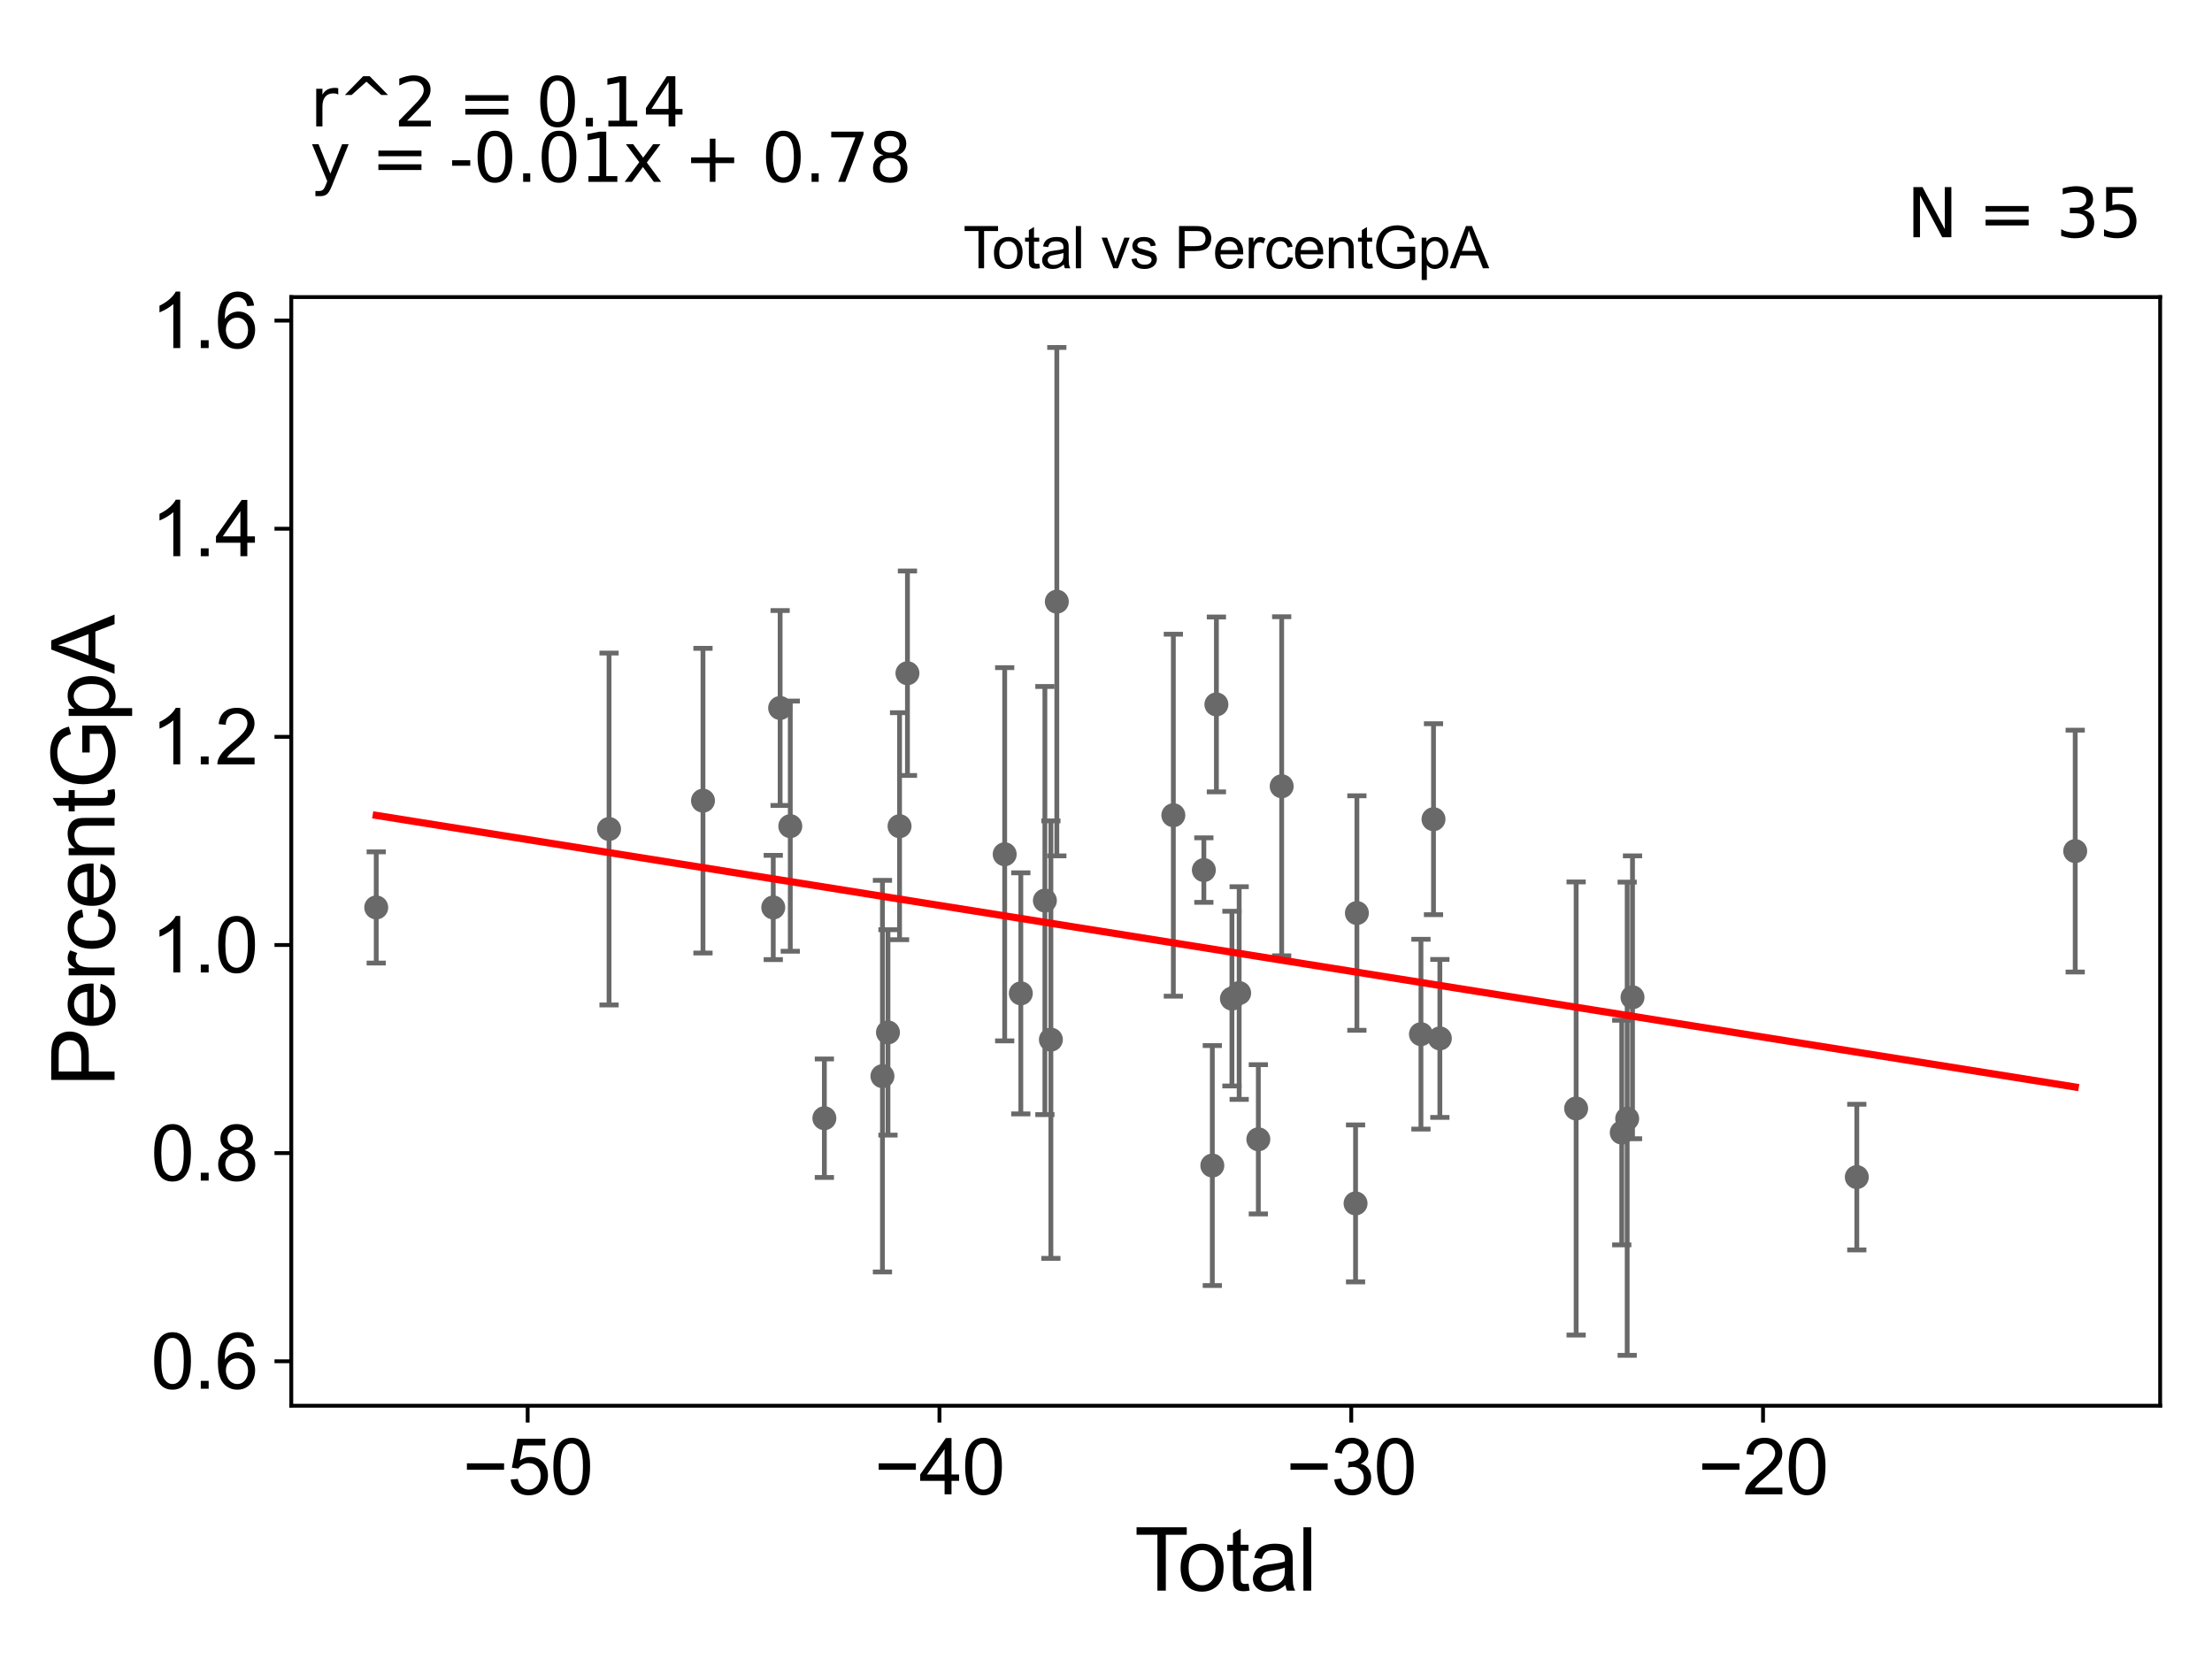 <?xml version="1.0" encoding="utf-8" standalone="no"?>
<!DOCTYPE svg PUBLIC "-//W3C//DTD SVG 1.1//EN"
  "http://www.w3.org/Graphics/SVG/1.1/DTD/svg11.dtd">
<svg xmlns:xlink="http://www.w3.org/1999/xlink" width="460.8pt" height="345.6pt" viewBox="0 0 460.8 345.6" xmlns="http://www.w3.org/2000/svg" version="1.1">
 <defs>
  <style type="text/css">*{stroke-linejoin: round; stroke-linecap: butt}</style>
 </defs>
 <g id="figure_1">
  <g id="patch_1">
   <path d="M 0 345.6 
L 460.8 345.6 
L 460.8 0 
L 0 0 
z
" style="fill: #ffffff"/>
  </g>
  <g id="axes_1">
   <g id="patch_2">
    <path d="M 60.68 292.84 
L 450 292.84 
L 450 61.886 
L 60.68 61.886 
z
" style="fill: #ffffff"/>
   </g>
   <g id="PathCollection_1">
    <defs>
     <path id="mbca19f5ba5" d="M 0 1.118 
C 0.297 1.118 0.581 1 0.791 0.791 
C 1 0.581 1.118 0.297 1.118 0 
C 1.118 -0.297 1 -0.581 0.791 -0.791 
C 0.581 -1 0.297 -1.118 0 -1.118 
C -0.297 -1.118 -0.581 -1 -0.791 -0.791 
C -1 -0.581 -1.118 -0.297 -1.118 0 
C -1.118 0.297 -1 0.581 -0.791 0.791 
C -0.581 1 -0.297 1.118 0 1.118 
z
" style="stroke: #696969"/>
    </defs>
    <g clip-path="url(#pa96c695d8f)">
     <use xlink:href="#mbca19f5ba5" x="78.376" y="189.039" style="fill: #696969; stroke: #696969"/>
     <use xlink:href="#mbca19f5ba5" x="253.399" y="146.745" style="fill: #696969; stroke: #696969"/>
     <use xlink:href="#mbca19f5ba5" x="256.634" y="208.031" style="fill: #696969; stroke: #696969"/>
     <use xlink:href="#mbca19f5ba5" x="258.141" y="206.871" style="fill: #696969; stroke: #696969"/>
     <use xlink:href="#mbca19f5ba5" x="262.135" y="237.338" style="fill: #696969; stroke: #696969"/>
     <use xlink:href="#mbca19f5ba5" x="266.999" y="163.792" style="fill: #696969; stroke: #696969"/>
     <use xlink:href="#mbca19f5ba5" x="282.388" y="250.694" style="fill: #696969; stroke: #696969"/>
     <use xlink:href="#mbca19f5ba5" x="252.549" y="242.805" style="fill: #696969; stroke: #696969"/>
     <use xlink:href="#mbca19f5ba5" x="282.666" y="190.203" style="fill: #696969; stroke: #696969"/>
     <use xlink:href="#mbca19f5ba5" x="298.626" y="170.652" style="fill: #696969; stroke: #696969"/>
     <use xlink:href="#mbca19f5ba5" x="299.95" y="216.322" style="fill: #696969; stroke: #696969"/>
     <use xlink:href="#mbca19f5ba5" x="328.337" y="230.918" style="fill: #696969; stroke: #696969"/>
     <use xlink:href="#mbca19f5ba5" x="337.838" y="235.935" style="fill: #696969; stroke: #696969"/>
     <use xlink:href="#mbca19f5ba5" x="338.972" y="233.049" style="fill: #696969; stroke: #696969"/>
     <use xlink:href="#mbca19f5ba5" x="340.082" y="207.755" style="fill: #696969; stroke: #696969"/>
     <use xlink:href="#mbca19f5ba5" x="296.01" y="215.438" style="fill: #696969; stroke: #696969"/>
     <use xlink:href="#mbca19f5ba5" x="386.806" y="245.209" style="fill: #696969; stroke: #696969"/>
     <use xlink:href="#mbca19f5ba5" x="250.786" y="181.252" style="fill: #696969; stroke: #696969"/>
     <use xlink:href="#mbca19f5ba5" x="220.156" y="125.337" style="fill: #696969; stroke: #696969"/>
     <use xlink:href="#mbca19f5ba5" x="126.876" y="172.699" style="fill: #696969; stroke: #696969"/>
     <use xlink:href="#mbca19f5ba5" x="146.443" y="166.793" style="fill: #696969; stroke: #696969"/>
     <use xlink:href="#mbca19f5ba5" x="161.085" y="189.041" style="fill: #696969; stroke: #696969"/>
     <use xlink:href="#mbca19f5ba5" x="162.516" y="147.488" style="fill: #696969; stroke: #696969"/>
     <use xlink:href="#mbca19f5ba5" x="164.631" y="172.103" style="fill: #696969; stroke: #696969"/>
     <use xlink:href="#mbca19f5ba5" x="171.732" y="232.942" style="fill: #696969; stroke: #696969"/>
     <use xlink:href="#mbca19f5ba5" x="244.43" y="169.824" style="fill: #696969; stroke: #696969"/>
     <use xlink:href="#mbca19f5ba5" x="183.832" y="224.181" style="fill: #696969; stroke: #696969"/>
     <use xlink:href="#mbca19f5ba5" x="187.393" y="172.112" style="fill: #696969; stroke: #696969"/>
     <use xlink:href="#mbca19f5ba5" x="189.038" y="140.246" style="fill: #696969; stroke: #696969"/>
     <use xlink:href="#mbca19f5ba5" x="209.295" y="177.958" style="fill: #696969; stroke: #696969"/>
     <use xlink:href="#mbca19f5ba5" x="212.656" y="206.937" style="fill: #696969; stroke: #696969"/>
     <use xlink:href="#mbca19f5ba5" x="217.67" y="187.602" style="fill: #696969; stroke: #696969"/>
     <use xlink:href="#mbca19f5ba5" x="218.92" y="216.572" style="fill: #696969; stroke: #696969"/>
     <use xlink:href="#mbca19f5ba5" x="184.98" y="215.07" style="fill: #696969; stroke: #696969"/>
     <use xlink:href="#mbca19f5ba5" x="432.304" y="177.299" style="fill: #696969; stroke: #696969"/>
    </g>
   </g>
   <g id="matplotlib.axis_1">
    <g id="xtick_1">
     <g id="line2d_1">
      <defs>
       <path id="mc98ff6c7dd" d="M 0 0 
L 0 3.5 
" style="stroke: #000000; stroke-width: 0.8"/>
      </defs>
      <g>
       <use xlink:href="#mc98ff6c7dd" x="109.923" y="292.84" style="stroke: #000000; stroke-width: 0.8"/>
      </g>
     </g>
     <g id="text_1">
      <!-- −50 -->
      <g transform="translate(96.353 311.293)scale(0.16 -0.16)">
       <defs>
        <path id="ArialMT-2212" d="M 3381 1997 
L 356 1997 
L 356 2522 
L 3381 2522 
L 3381 1997 
z
" transform="scale(0.016)"/>
        <path id="ArialMT-35" d="M 266 1200 
L 856 1250 
Q 922 819 1161 601 
Q 1400 384 1738 384 
Q 2144 384 2425 690 
Q 2706 997 2706 1503 
Q 2706 1984 2436 2262 
Q 2166 2541 1728 2541 
Q 1456 2541 1237 2417 
Q 1019 2294 894 2097 
L 366 2166 
L 809 4519 
L 3088 4519 
L 3088 3981 
L 1259 3981 
L 1013 2750 
Q 1425 3038 1878 3038 
Q 2478 3038 2890 2622 
Q 3303 2206 3303 1553 
Q 3303 931 2941 478 
Q 2500 -78 1738 -78 
Q 1113 -78 717 272 
Q 322 622 266 1200 
z
" transform="scale(0.016)"/>
        <path id="ArialMT-30" d="M 266 2259 
Q 266 3072 433 3567 
Q 600 4063 929 4331 
Q 1259 4600 1759 4600 
Q 2128 4600 2406 4451 
Q 2684 4303 2865 4023 
Q 3047 3744 3150 3342 
Q 3253 2941 3253 2259 
Q 3253 1453 3087 958 
Q 2922 463 2592 192 
Q 2263 -78 1759 -78 
Q 1097 -78 719 397 
Q 266 969 266 2259 
z
M 844 2259 
Q 844 1131 1108 757 
Q 1372 384 1759 384 
Q 2147 384 2411 759 
Q 2675 1134 2675 2259 
Q 2675 3391 2411 3762 
Q 2147 4134 1753 4134 
Q 1366 4134 1134 3806 
Q 844 3388 844 2259 
z
" transform="scale(0.016)"/>
       </defs>
       <use xlink:href="#ArialMT-2212"/>
       <use xlink:href="#ArialMT-35" x="58.398"/>
       <use xlink:href="#ArialMT-30" x="114.014"/>
      </g>
     </g>
    </g>
    <g id="xtick_2">
     <g id="line2d_2">
      <g>
       <use xlink:href="#mc98ff6c7dd" x="195.707" y="292.84" style="stroke: #000000; stroke-width: 0.8"/>
      </g>
     </g>
     <g id="text_2">
      <!-- −40 -->
      <g transform="translate(182.137 311.293)scale(0.16 -0.16)">
       <defs>
        <path id="ArialMT-34" d="M 2069 0 
L 2069 1097 
L 81 1097 
L 81 1613 
L 2172 4581 
L 2631 4581 
L 2631 1613 
L 3250 1613 
L 3250 1097 
L 2631 1097 
L 2631 0 
L 2069 0 
z
M 2069 1613 
L 2069 3678 
L 634 1613 
L 2069 1613 
z
" transform="scale(0.016)"/>
       </defs>
       <use xlink:href="#ArialMT-2212"/>
       <use xlink:href="#ArialMT-34" x="58.398"/>
       <use xlink:href="#ArialMT-30" x="114.014"/>
      </g>
     </g>
    </g>
    <g id="xtick_3">
     <g id="line2d_3">
      <g>
       <use xlink:href="#mc98ff6c7dd" x="281.491" y="292.84" style="stroke: #000000; stroke-width: 0.8"/>
      </g>
     </g>
     <g id="text_3">
      <!-- −30 -->
      <g transform="translate(267.921 311.293)scale(0.16 -0.16)">
       <defs>
        <path id="ArialMT-33" d="M 269 1209 
L 831 1284 
Q 928 806 1161 595 
Q 1394 384 1728 384 
Q 2125 384 2398 659 
Q 2672 934 2672 1341 
Q 2672 1728 2419 1979 
Q 2166 2231 1775 2231 
Q 1616 2231 1378 2169 
L 1441 2663 
Q 1497 2656 1531 2656 
Q 1891 2656 2178 2843 
Q 2466 3031 2466 3422 
Q 2466 3731 2256 3934 
Q 2047 4138 1716 4138 
Q 1388 4138 1169 3931 
Q 950 3725 888 3313 
L 325 3413 
Q 428 3978 793 4289 
Q 1159 4600 1703 4600 
Q 2078 4600 2393 4439 
Q 2709 4278 2876 4000 
Q 3044 3722 3044 3409 
Q 3044 3113 2884 2869 
Q 2725 2625 2413 2481 
Q 2819 2388 3044 2092 
Q 3269 1797 3269 1353 
Q 3269 753 2831 336 
Q 2394 -81 1725 -81 
Q 1122 -81 723 278 
Q 325 638 269 1209 
z
" transform="scale(0.016)"/>
       </defs>
       <use xlink:href="#ArialMT-2212"/>
       <use xlink:href="#ArialMT-33" x="58.398"/>
       <use xlink:href="#ArialMT-30" x="114.014"/>
      </g>
     </g>
    </g>
    <g id="xtick_4">
     <g id="line2d_4">
      <g>
       <use xlink:href="#mc98ff6c7dd" x="367.275" y="292.84" style="stroke: #000000; stroke-width: 0.8"/>
      </g>
     </g>
     <g id="text_4">
      <!-- −20 -->
      <g transform="translate(353.705 311.293)scale(0.16 -0.16)">
       <defs>
        <path id="ArialMT-32" d="M 3222 541 
L 3222 0 
L 194 0 
Q 188 203 259 391 
Q 375 700 629 1000 
Q 884 1300 1366 1694 
Q 2113 2306 2375 2664 
Q 2638 3022 2638 3341 
Q 2638 3675 2398 3904 
Q 2159 4134 1775 4134 
Q 1369 4134 1125 3890 
Q 881 3647 878 3216 
L 300 3275 
Q 359 3922 746 4261 
Q 1134 4600 1788 4600 
Q 2447 4600 2831 4234 
Q 3216 3869 3216 3328 
Q 3216 3053 3103 2787 
Q 2991 2522 2730 2228 
Q 2469 1934 1863 1422 
Q 1356 997 1212 845 
Q 1069 694 975 541 
L 3222 541 
z
" transform="scale(0.016)"/>
       </defs>
       <use xlink:href="#ArialMT-2212"/>
       <use xlink:href="#ArialMT-32" x="58.398"/>
       <use xlink:href="#ArialMT-30" x="114.014"/>
      </g>
     </g>
    </g>
    <g id="text_5">
     <!-- Total -->
     <g transform="translate(236.335 331.357)scale(0.18 -0.18)">
      <defs>
       <path id="ArialMT-54" d="M 1659 0 
L 1659 4041 
L 150 4041 
L 150 4581 
L 3781 4581 
L 3781 4041 
L 2266 4041 
L 2266 0 
L 1659 0 
z
" transform="scale(0.016)"/>
       <path id="ArialMT-6f" d="M 213 1659 
Q 213 2581 725 3025 
Q 1153 3394 1769 3394 
Q 2453 3394 2887 2945 
Q 3322 2497 3322 1706 
Q 3322 1066 3130 698 
Q 2938 331 2570 128 
Q 2203 -75 1769 -75 
Q 1072 -75 642 372 
Q 213 819 213 1659 
z
M 791 1659 
Q 791 1022 1069 705 
Q 1347 388 1769 388 
Q 2188 388 2466 706 
Q 2744 1025 2744 1678 
Q 2744 2294 2464 2611 
Q 2184 2928 1769 2928 
Q 1347 2928 1069 2612 
Q 791 2297 791 1659 
z
" transform="scale(0.016)"/>
       <path id="ArialMT-74" d="M 1650 503 
L 1731 6 
Q 1494 -44 1306 -44 
Q 1000 -44 831 53 
Q 663 150 594 308 
Q 525 466 525 972 
L 525 2881 
L 113 2881 
L 113 3319 
L 525 3319 
L 525 4141 
L 1084 4478 
L 1084 3319 
L 1650 3319 
L 1650 2881 
L 1084 2881 
L 1084 941 
Q 1084 700 1114 631 
Q 1144 563 1211 522 
Q 1278 481 1403 481 
Q 1497 481 1650 503 
z
" transform="scale(0.016)"/>
       <path id="ArialMT-61" d="M 2588 409 
Q 2275 144 1986 34 
Q 1697 -75 1366 -75 
Q 819 -75 525 192 
Q 231 459 231 875 
Q 231 1119 342 1320 
Q 453 1522 633 1644 
Q 813 1766 1038 1828 
Q 1203 1872 1538 1913 
Q 2219 1994 2541 2106 
Q 2544 2222 2544 2253 
Q 2544 2597 2384 2738 
Q 2169 2928 1744 2928 
Q 1347 2928 1158 2789 
Q 969 2650 878 2297 
L 328 2372 
Q 403 2725 575 2942 
Q 747 3159 1072 3276 
Q 1397 3394 1825 3394 
Q 2250 3394 2515 3294 
Q 2781 3194 2906 3042 
Q 3031 2891 3081 2659 
Q 3109 2516 3109 2141 
L 3109 1391 
Q 3109 606 3145 398 
Q 3181 191 3288 0 
L 2700 0 
Q 2613 175 2588 409 
z
M 2541 1666 
Q 2234 1541 1622 1453 
Q 1275 1403 1131 1340 
Q 988 1278 909 1158 
Q 831 1038 831 891 
Q 831 666 1001 516 
Q 1172 366 1500 366 
Q 1825 366 2078 508 
Q 2331 650 2450 897 
Q 2541 1088 2541 1459 
L 2541 1666 
z
" transform="scale(0.016)"/>
       <path id="ArialMT-6c" d="M 409 0 
L 409 4581 
L 972 4581 
L 972 0 
L 409 0 
z
" transform="scale(0.016)"/>
      </defs>
      <use xlink:href="#ArialMT-54"/>
      <use xlink:href="#ArialMT-6f" x="49.959"/>
      <use xlink:href="#ArialMT-74" x="105.574"/>
      <use xlink:href="#ArialMT-61" x="133.357"/>
      <use xlink:href="#ArialMT-6c" x="188.973"/>
     </g>
    </g>
   </g>
   <g id="matplotlib.axis_2">
    <g id="ytick_1">
     <g id="line2d_5">
      <defs>
       <path id="m29be1c5b5e" d="M 0 0 
L -3.5 0 
" style="stroke: #000000; stroke-width: 0.8"/>
      </defs>
      <g>
       <use xlink:href="#m29be1c5b5e" x="60.68" y="283.572" style="stroke: #000000; stroke-width: 0.8"/>
      </g>
     </g>
     <g id="text_6">
      <!-- 0.6 -->
      <g transform="translate(31.44 289.298)scale(0.16 -0.16)">
       <defs>
        <path id="ArialMT-2e" d="M 581 0 
L 581 641 
L 1222 641 
L 1222 0 
L 581 0 
z
" transform="scale(0.016)"/>
        <path id="ArialMT-36" d="M 3184 3459 
L 2625 3416 
Q 2550 3747 2413 3897 
Q 2184 4138 1850 4138 
Q 1581 4138 1378 3988 
Q 1113 3794 959 3422 
Q 806 3050 800 2363 
Q 1003 2672 1297 2822 
Q 1591 2972 1913 2972 
Q 2475 2972 2870 2558 
Q 3266 2144 3266 1488 
Q 3266 1056 3080 686 
Q 2894 316 2569 119 
Q 2244 -78 1831 -78 
Q 1128 -78 684 439 
Q 241 956 241 2144 
Q 241 3472 731 4075 
Q 1159 4600 1884 4600 
Q 2425 4600 2770 4297 
Q 3116 3994 3184 3459 
z
M 888 1484 
Q 888 1194 1011 928 
Q 1134 663 1356 523 
Q 1578 384 1822 384 
Q 2178 384 2434 671 
Q 2691 959 2691 1453 
Q 2691 1928 2437 2201 
Q 2184 2475 1800 2475 
Q 1419 2475 1153 2201 
Q 888 1928 888 1484 
z
" transform="scale(0.016)"/>
       </defs>
       <use xlink:href="#ArialMT-30"/>
       <use xlink:href="#ArialMT-2e" x="55.615"/>
       <use xlink:href="#ArialMT-36" x="83.398"/>
      </g>
     </g>
    </g>
    <g id="ytick_2">
     <g id="line2d_6">
      <g>
       <use xlink:href="#m29be1c5b5e" x="60.68" y="240.214" style="stroke: #000000; stroke-width: 0.8"/>
      </g>
     </g>
     <g id="text_7">
      <!-- 0.8 -->
      <g transform="translate(31.44 245.941)scale(0.16 -0.16)">
       <defs>
        <path id="ArialMT-38" d="M 1131 2484 
Q 781 2613 612 2850 
Q 444 3088 444 3419 
Q 444 3919 803 4259 
Q 1163 4600 1759 4600 
Q 2359 4600 2725 4251 
Q 3091 3903 3091 3403 
Q 3091 3084 2923 2848 
Q 2756 2613 2416 2484 
Q 2838 2347 3058 2040 
Q 3278 1734 3278 1309 
Q 3278 722 2862 322 
Q 2447 -78 1769 -78 
Q 1091 -78 675 323 
Q 259 725 259 1325 
Q 259 1772 486 2073 
Q 713 2375 1131 2484 
z
M 1019 3438 
Q 1019 3113 1228 2906 
Q 1438 2700 1772 2700 
Q 2097 2700 2305 2904 
Q 2513 3109 2513 3406 
Q 2513 3716 2298 3927 
Q 2084 4138 1766 4138 
Q 1444 4138 1231 3931 
Q 1019 3725 1019 3438 
z
M 838 1322 
Q 838 1081 952 856 
Q 1066 631 1291 507 
Q 1516 384 1775 384 
Q 2178 384 2440 643 
Q 2703 903 2703 1303 
Q 2703 1709 2433 1975 
Q 2163 2241 1756 2241 
Q 1359 2241 1098 1978 
Q 838 1716 838 1322 
z
" transform="scale(0.016)"/>
       </defs>
       <use xlink:href="#ArialMT-30"/>
       <use xlink:href="#ArialMT-2e" x="55.615"/>
       <use xlink:href="#ArialMT-38" x="83.398"/>
      </g>
     </g>
    </g>
    <g id="ytick_3">
     <g id="line2d_7">
      <g>
       <use xlink:href="#m29be1c5b5e" x="60.68" y="196.857" style="stroke: #000000; stroke-width: 0.8"/>
      </g>
     </g>
     <g id="text_8">
      <!-- 1.0 -->
      <g transform="translate(31.44 202.583)scale(0.16 -0.16)">
       <defs>
        <path id="ArialMT-31" d="M 2384 0 
L 1822 0 
L 1822 3584 
Q 1619 3391 1289 3197 
Q 959 3003 697 2906 
L 697 3450 
Q 1169 3672 1522 3987 
Q 1875 4303 2022 4600 
L 2384 4600 
L 2384 0 
z
" transform="scale(0.016)"/>
       </defs>
       <use xlink:href="#ArialMT-31"/>
       <use xlink:href="#ArialMT-2e" x="55.615"/>
       <use xlink:href="#ArialMT-30" x="83.398"/>
      </g>
     </g>
    </g>
    <g id="ytick_4">
     <g id="line2d_8">
      <g>
       <use xlink:href="#m29be1c5b5e" x="60.68" y="153.499" style="stroke: #000000; stroke-width: 0.8"/>
      </g>
     </g>
     <g id="text_9">
      <!-- 1.2 -->
      <g transform="translate(31.44 159.226)scale(0.16 -0.16)">
       <use xlink:href="#ArialMT-31"/>
       <use xlink:href="#ArialMT-2e" x="55.615"/>
       <use xlink:href="#ArialMT-32" x="83.398"/>
      </g>
     </g>
    </g>
    <g id="ytick_5">
     <g id="line2d_9">
      <g>
       <use xlink:href="#m29be1c5b5e" x="60.68" y="110.142" style="stroke: #000000; stroke-width: 0.8"/>
      </g>
     </g>
     <g id="text_10">
      <!-- 1.4 -->
      <g transform="translate(31.44 115.868)scale(0.16 -0.16)">
       <use xlink:href="#ArialMT-31"/>
       <use xlink:href="#ArialMT-2e" x="55.615"/>
       <use xlink:href="#ArialMT-34" x="83.398"/>
      </g>
     </g>
    </g>
    <g id="ytick_6">
     <g id="line2d_10">
      <g>
       <use xlink:href="#m29be1c5b5e" x="60.68" y="66.784" style="stroke: #000000; stroke-width: 0.8"/>
      </g>
     </g>
     <g id="text_11">
      <!-- 1.6 -->
      <g transform="translate(31.44 72.511)scale(0.16 -0.16)">
       <use xlink:href="#ArialMT-31"/>
       <use xlink:href="#ArialMT-2e" x="55.615"/>
       <use xlink:href="#ArialMT-36" x="83.398"/>
      </g>
     </g>
    </g>
    <g id="text_12">
     <!-- PercentGpA -->
     <g transform="translate(23.863 226.386)rotate(-90)scale(0.18 -0.18)">
      <defs>
       <path id="ArialMT-50" d="M 494 0 
L 494 4581 
L 2222 4581 
Q 2678 4581 2919 4538 
Q 3256 4481 3484 4323 
Q 3713 4166 3852 3881 
Q 3991 3597 3991 3256 
Q 3991 2672 3619 2267 
Q 3247 1863 2275 1863 
L 1100 1863 
L 1100 0 
L 494 0 
z
M 1100 2403 
L 2284 2403 
Q 2872 2403 3119 2622 
Q 3366 2841 3366 3238 
Q 3366 3525 3220 3729 
Q 3075 3934 2838 4000 
Q 2684 4041 2272 4041 
L 1100 4041 
L 1100 2403 
z
" transform="scale(0.016)"/>
       <path id="ArialMT-65" d="M 2694 1069 
L 3275 997 
Q 3138 488 2766 206 
Q 2394 -75 1816 -75 
Q 1088 -75 661 373 
Q 234 822 234 1631 
Q 234 2469 665 2931 
Q 1097 3394 1784 3394 
Q 2450 3394 2872 2941 
Q 3294 2488 3294 1666 
Q 3294 1616 3291 1516 
L 816 1516 
Q 847 969 1125 678 
Q 1403 388 1819 388 
Q 2128 388 2347 550 
Q 2566 713 2694 1069 
z
M 847 1978 
L 2700 1978 
Q 2663 2397 2488 2606 
Q 2219 2931 1791 2931 
Q 1403 2931 1139 2672 
Q 875 2413 847 1978 
z
" transform="scale(0.016)"/>
       <path id="ArialMT-72" d="M 416 0 
L 416 3319 
L 922 3319 
L 922 2816 
Q 1116 3169 1280 3281 
Q 1444 3394 1641 3394 
Q 1925 3394 2219 3213 
L 2025 2691 
Q 1819 2813 1613 2813 
Q 1428 2813 1281 2702 
Q 1134 2591 1072 2394 
Q 978 2094 978 1738 
L 978 0 
L 416 0 
z
" transform="scale(0.016)"/>
       <path id="ArialMT-63" d="M 2588 1216 
L 3141 1144 
Q 3050 572 2676 248 
Q 2303 -75 1759 -75 
Q 1078 -75 664 370 
Q 250 816 250 1647 
Q 250 2184 428 2587 
Q 606 2991 970 3192 
Q 1334 3394 1763 3394 
Q 2303 3394 2647 3120 
Q 2991 2847 3088 2344 
L 2541 2259 
Q 2463 2594 2264 2762 
Q 2066 2931 1784 2931 
Q 1359 2931 1093 2626 
Q 828 2322 828 1663 
Q 828 994 1084 691 
Q 1341 388 1753 388 
Q 2084 388 2306 591 
Q 2528 794 2588 1216 
z
" transform="scale(0.016)"/>
       <path id="ArialMT-6e" d="M 422 0 
L 422 3319 
L 928 3319 
L 928 2847 
Q 1294 3394 1984 3394 
Q 2284 3394 2536 3286 
Q 2788 3178 2913 3003 
Q 3038 2828 3088 2588 
Q 3119 2431 3119 2041 
L 3119 0 
L 2556 0 
L 2556 2019 
Q 2556 2363 2490 2533 
Q 2425 2703 2258 2804 
Q 2091 2906 1866 2906 
Q 1506 2906 1245 2678 
Q 984 2450 984 1813 
L 984 0 
L 422 0 
z
" transform="scale(0.016)"/>
       <path id="ArialMT-47" d="M 2638 1797 
L 2638 2334 
L 4578 2338 
L 4578 638 
Q 4131 281 3656 101 
Q 3181 -78 2681 -78 
Q 2006 -78 1454 211 
Q 903 500 622 1047 
Q 341 1594 341 2269 
Q 341 2938 620 3517 
Q 900 4097 1425 4378 
Q 1950 4659 2634 4659 
Q 3131 4659 3532 4498 
Q 3934 4338 4162 4050 
Q 4391 3763 4509 3300 
L 3963 3150 
Q 3859 3500 3706 3700 
Q 3553 3900 3268 4020 
Q 2984 4141 2638 4141 
Q 2222 4141 1919 4014 
Q 1616 3888 1430 3681 
Q 1244 3475 1141 3228 
Q 966 2803 966 2306 
Q 966 1694 1177 1281 
Q 1388 869 1791 669 
Q 2194 469 2647 469 
Q 3041 469 3416 620 
Q 3791 772 3984 944 
L 3984 1797 
L 2638 1797 
z
" transform="scale(0.016)"/>
       <path id="ArialMT-70" d="M 422 -1272 
L 422 3319 
L 934 3319 
L 934 2888 
Q 1116 3141 1344 3267 
Q 1572 3394 1897 3394 
Q 2322 3394 2647 3175 
Q 2972 2956 3137 2557 
Q 3303 2159 3303 1684 
Q 3303 1175 3120 767 
Q 2938 359 2589 142 
Q 2241 -75 1856 -75 
Q 1575 -75 1351 44 
Q 1128 163 984 344 
L 984 -1272 
L 422 -1272 
z
M 931 1641 
Q 931 1000 1190 694 
Q 1450 388 1819 388 
Q 2194 388 2461 705 
Q 2728 1022 2728 1688 
Q 2728 2322 2467 2637 
Q 2206 2953 1844 2953 
Q 1484 2953 1207 2617 
Q 931 2281 931 1641 
z
" transform="scale(0.016)"/>
       <path id="ArialMT-41" d="M -9 0 
L 1750 4581 
L 2403 4581 
L 4278 0 
L 3588 0 
L 3053 1388 
L 1138 1388 
L 634 0 
L -9 0 
z
M 1313 1881 
L 2866 1881 
L 2388 3150 
Q 2169 3728 2063 4100 
Q 1975 3659 1816 3225 
L 1313 1881 
z
" transform="scale(0.016)"/>
      </defs>
      <use xlink:href="#ArialMT-50"/>
      <use xlink:href="#ArialMT-65" x="66.699"/>
      <use xlink:href="#ArialMT-72" x="122.314"/>
      <use xlink:href="#ArialMT-63" x="155.615"/>
      <use xlink:href="#ArialMT-65" x="205.615"/>
      <use xlink:href="#ArialMT-6e" x="261.23"/>
      <use xlink:href="#ArialMT-74" x="316.846"/>
      <use xlink:href="#ArialMT-47" x="344.629"/>
      <use xlink:href="#ArialMT-70" x="422.412"/>
      <use xlink:href="#ArialMT-41" x="478.027"/>
     </g>
    </g>
   </g>
   <g id="LineCollection_1">
    <path d="M 78.376 200.618 
L 78.376 177.459 
" clip-path="url(#pa96c695d8f)" style="fill: none; stroke: #696969"/>
    <path d="M 253.399 164.958 
L 253.399 128.532 
" clip-path="url(#pa96c695d8f)" style="fill: none; stroke: #696969"/>
    <path d="M 256.634 226.232 
L 256.634 189.83 
" clip-path="url(#pa96c695d8f)" style="fill: none; stroke: #696969"/>
    <path d="M 258.141 229.025 
L 258.141 184.716 
" clip-path="url(#pa96c695d8f)" style="fill: none; stroke: #696969"/>
    <path d="M 262.135 252.887 
L 262.135 221.789 
" clip-path="url(#pa96c695d8f)" style="fill: none; stroke: #696969"/>
    <path d="M 266.999 199.105 
L 266.999 128.478 
" clip-path="url(#pa96c695d8f)" style="fill: none; stroke: #696969"/>
    <path d="M 282.388 267.042 
L 282.388 234.346 
" clip-path="url(#pa96c695d8f)" style="fill: none; stroke: #696969"/>
    <path d="M 252.549 267.795 
L 252.549 217.814 
" clip-path="url(#pa96c695d8f)" style="fill: none; stroke: #696969"/>
    <path d="M 282.666 214.63 
L 282.666 165.777 
" clip-path="url(#pa96c695d8f)" style="fill: none; stroke: #696969"/>
    <path d="M 298.626 190.544 
L 298.626 150.76 
" clip-path="url(#pa96c695d8f)" style="fill: none; stroke: #696969"/>
    <path d="M 299.95 232.777 
L 299.95 199.867 
" clip-path="url(#pa96c695d8f)" style="fill: none; stroke: #696969"/>
    <path d="M 328.337 278.113 
L 328.337 183.723 
" clip-path="url(#pa96c695d8f)" style="fill: none; stroke: #696969"/>
    <path d="M 337.838 259.33 
L 337.838 212.539 
" clip-path="url(#pa96c695d8f)" style="fill: none; stroke: #696969"/>
    <path d="M 338.972 282.342 
L 338.972 183.757 
" clip-path="url(#pa96c695d8f)" style="fill: none; stroke: #696969"/>
    <path d="M 340.082 237.22 
L 340.082 178.29 
" clip-path="url(#pa96c695d8f)" style="fill: none; stroke: #696969"/>
    <path d="M 296.01 235.211 
L 296.01 195.665 
" clip-path="url(#pa96c695d8f)" style="fill: none; stroke: #696969"/>
    <path d="M 386.806 260.381 
L 386.806 230.036 
" clip-path="url(#pa96c695d8f)" style="fill: none; stroke: #696969"/>
    <path d="M 250.786 187.972 
L 250.786 174.531 
" clip-path="url(#pa96c695d8f)" style="fill: none; stroke: #696969"/>
    <path d="M 220.156 178.291 
L 220.156 72.384 
" clip-path="url(#pa96c695d8f)" style="fill: none; stroke: #696969"/>
    <path d="M 126.876 209.351 
L 126.876 136.047 
" clip-path="url(#pa96c695d8f)" style="fill: none; stroke: #696969"/>
    <path d="M 146.443 198.527 
L 146.443 135.059 
" clip-path="url(#pa96c695d8f)" style="fill: none; stroke: #696969"/>
    <path d="M 161.085 199.899 
L 161.085 178.183 
" clip-path="url(#pa96c695d8f)" style="fill: none; stroke: #696969"/>
    <path d="M 162.516 167.792 
L 162.516 127.184 
" clip-path="url(#pa96c695d8f)" style="fill: none; stroke: #696969"/>
    <path d="M 164.631 198.162 
L 164.631 146.044 
" clip-path="url(#pa96c695d8f)" style="fill: none; stroke: #696969"/>
    <path d="M 171.732 245.285 
L 171.732 220.599 
" clip-path="url(#pa96c695d8f)" style="fill: none; stroke: #696969"/>
    <path d="M 244.43 207.53 
L 244.43 132.118 
" clip-path="url(#pa96c695d8f)" style="fill: none; stroke: #696969"/>
    <path d="M 183.832 264.972 
L 183.832 183.391 
" clip-path="url(#pa96c695d8f)" style="fill: none; stroke: #696969"/>
    <path d="M 187.393 195.756 
L 187.393 148.468 
" clip-path="url(#pa96c695d8f)" style="fill: none; stroke: #696969"/>
    <path d="M 189.038 161.542 
L 189.038 118.95 
" clip-path="url(#pa96c695d8f)" style="fill: none; stroke: #696969"/>
    <path d="M 209.295 216.835 
L 209.295 139.081 
" clip-path="url(#pa96c695d8f)" style="fill: none; stroke: #696969"/>
    <path d="M 212.656 232.047 
L 212.656 181.826 
" clip-path="url(#pa96c695d8f)" style="fill: none; stroke: #696969"/>
    <path d="M 217.67 232.196 
L 217.67 143.008 
" clip-path="url(#pa96c695d8f)" style="fill: none; stroke: #696969"/>
    <path d="M 218.92 262.138 
L 218.92 171.005 
" clip-path="url(#pa96c695d8f)" style="fill: none; stroke: #696969"/>
    <path d="M 184.98 236.461 
L 184.98 193.68 
" clip-path="url(#pa96c695d8f)" style="fill: none; stroke: #696969"/>
    <path d="M 432.304 202.49 
L 432.304 152.107 
" clip-path="url(#pa96c695d8f)" style="fill: none; stroke: #696969"/>
   </g>
   <g id="line2d_11">
    <defs>
     <path id="m6be304e3b9" d="M 2 0 
L -2 -0 
" style="stroke: #696969"/>
    </defs>
    <g clip-path="url(#pa96c695d8f)">
     <use xlink:href="#m6be304e3b9" x="78.376" y="200.618" style="fill: #696969; stroke: #696969"/>
     <use xlink:href="#m6be304e3b9" x="253.399" y="164.958" style="fill: #696969; stroke: #696969"/>
     <use xlink:href="#m6be304e3b9" x="256.634" y="226.232" style="fill: #696969; stroke: #696969"/>
     <use xlink:href="#m6be304e3b9" x="258.141" y="229.025" style="fill: #696969; stroke: #696969"/>
     <use xlink:href="#m6be304e3b9" x="262.135" y="252.887" style="fill: #696969; stroke: #696969"/>
     <use xlink:href="#m6be304e3b9" x="266.999" y="199.105" style="fill: #696969; stroke: #696969"/>
     <use xlink:href="#m6be304e3b9" x="282.388" y="267.042" style="fill: #696969; stroke: #696969"/>
     <use xlink:href="#m6be304e3b9" x="252.549" y="267.795" style="fill: #696969; stroke: #696969"/>
     <use xlink:href="#m6be304e3b9" x="282.666" y="214.63" style="fill: #696969; stroke: #696969"/>
     <use xlink:href="#m6be304e3b9" x="298.626" y="190.544" style="fill: #696969; stroke: #696969"/>
     <use xlink:href="#m6be304e3b9" x="299.95" y="232.777" style="fill: #696969; stroke: #696969"/>
     <use xlink:href="#m6be304e3b9" x="328.337" y="278.113" style="fill: #696969; stroke: #696969"/>
     <use xlink:href="#m6be304e3b9" x="337.838" y="259.33" style="fill: #696969; stroke: #696969"/>
     <use xlink:href="#m6be304e3b9" x="338.972" y="282.342" style="fill: #696969; stroke: #696969"/>
     <use xlink:href="#m6be304e3b9" x="340.082" y="237.22" style="fill: #696969; stroke: #696969"/>
     <use xlink:href="#m6be304e3b9" x="296.01" y="235.211" style="fill: #696969; stroke: #696969"/>
     <use xlink:href="#m6be304e3b9" x="386.806" y="260.381" style="fill: #696969; stroke: #696969"/>
     <use xlink:href="#m6be304e3b9" x="250.786" y="187.972" style="fill: #696969; stroke: #696969"/>
     <use xlink:href="#m6be304e3b9" x="220.156" y="178.291" style="fill: #696969; stroke: #696969"/>
     <use xlink:href="#m6be304e3b9" x="126.876" y="209.351" style="fill: #696969; stroke: #696969"/>
     <use xlink:href="#m6be304e3b9" x="146.443" y="198.527" style="fill: #696969; stroke: #696969"/>
     <use xlink:href="#m6be304e3b9" x="161.085" y="199.899" style="fill: #696969; stroke: #696969"/>
     <use xlink:href="#m6be304e3b9" x="162.516" y="167.792" style="fill: #696969; stroke: #696969"/>
     <use xlink:href="#m6be304e3b9" x="164.631" y="198.162" style="fill: #696969; stroke: #696969"/>
     <use xlink:href="#m6be304e3b9" x="171.732" y="245.285" style="fill: #696969; stroke: #696969"/>
     <use xlink:href="#m6be304e3b9" x="244.43" y="207.53" style="fill: #696969; stroke: #696969"/>
     <use xlink:href="#m6be304e3b9" x="183.832" y="264.972" style="fill: #696969; stroke: #696969"/>
     <use xlink:href="#m6be304e3b9" x="187.393" y="195.756" style="fill: #696969; stroke: #696969"/>
     <use xlink:href="#m6be304e3b9" x="189.038" y="161.542" style="fill: #696969; stroke: #696969"/>
     <use xlink:href="#m6be304e3b9" x="209.295" y="216.835" style="fill: #696969; stroke: #696969"/>
     <use xlink:href="#m6be304e3b9" x="212.656" y="232.047" style="fill: #696969; stroke: #696969"/>
     <use xlink:href="#m6be304e3b9" x="217.67" y="232.196" style="fill: #696969; stroke: #696969"/>
     <use xlink:href="#m6be304e3b9" x="218.92" y="262.138" style="fill: #696969; stroke: #696969"/>
     <use xlink:href="#m6be304e3b9" x="184.98" y="236.461" style="fill: #696969; stroke: #696969"/>
     <use xlink:href="#m6be304e3b9" x="432.304" y="202.49" style="fill: #696969; stroke: #696969"/>
    </g>
   </g>
   <g id="line2d_12">
    <g clip-path="url(#pa96c695d8f)">
     <use xlink:href="#m6be304e3b9" x="78.376" y="177.459" style="fill: #696969; stroke: #696969"/>
     <use xlink:href="#m6be304e3b9" x="253.399" y="128.532" style="fill: #696969; stroke: #696969"/>
     <use xlink:href="#m6be304e3b9" x="256.634" y="189.83" style="fill: #696969; stroke: #696969"/>
     <use xlink:href="#m6be304e3b9" x="258.141" y="184.716" style="fill: #696969; stroke: #696969"/>
     <use xlink:href="#m6be304e3b9" x="262.135" y="221.789" style="fill: #696969; stroke: #696969"/>
     <use xlink:href="#m6be304e3b9" x="266.999" y="128.478" style="fill: #696969; stroke: #696969"/>
     <use xlink:href="#m6be304e3b9" x="282.388" y="234.346" style="fill: #696969; stroke: #696969"/>
     <use xlink:href="#m6be304e3b9" x="252.549" y="217.814" style="fill: #696969; stroke: #696969"/>
     <use xlink:href="#m6be304e3b9" x="282.666" y="165.777" style="fill: #696969; stroke: #696969"/>
     <use xlink:href="#m6be304e3b9" x="298.626" y="150.76" style="fill: #696969; stroke: #696969"/>
     <use xlink:href="#m6be304e3b9" x="299.95" y="199.867" style="fill: #696969; stroke: #696969"/>
     <use xlink:href="#m6be304e3b9" x="328.337" y="183.723" style="fill: #696969; stroke: #696969"/>
     <use xlink:href="#m6be304e3b9" x="337.838" y="212.539" style="fill: #696969; stroke: #696969"/>
     <use xlink:href="#m6be304e3b9" x="338.972" y="183.757" style="fill: #696969; stroke: #696969"/>
     <use xlink:href="#m6be304e3b9" x="340.082" y="178.29" style="fill: #696969; stroke: #696969"/>
     <use xlink:href="#m6be304e3b9" x="296.01" y="195.665" style="fill: #696969; stroke: #696969"/>
     <use xlink:href="#m6be304e3b9" x="386.806" y="230.036" style="fill: #696969; stroke: #696969"/>
     <use xlink:href="#m6be304e3b9" x="250.786" y="174.531" style="fill: #696969; stroke: #696969"/>
     <use xlink:href="#m6be304e3b9" x="220.156" y="72.384" style="fill: #696969; stroke: #696969"/>
     <use xlink:href="#m6be304e3b9" x="126.876" y="136.047" style="fill: #696969; stroke: #696969"/>
     <use xlink:href="#m6be304e3b9" x="146.443" y="135.059" style="fill: #696969; stroke: #696969"/>
     <use xlink:href="#m6be304e3b9" x="161.085" y="178.183" style="fill: #696969; stroke: #696969"/>
     <use xlink:href="#m6be304e3b9" x="162.516" y="127.184" style="fill: #696969; stroke: #696969"/>
     <use xlink:href="#m6be304e3b9" x="164.631" y="146.044" style="fill: #696969; stroke: #696969"/>
     <use xlink:href="#m6be304e3b9" x="171.732" y="220.599" style="fill: #696969; stroke: #696969"/>
     <use xlink:href="#m6be304e3b9" x="244.43" y="132.118" style="fill: #696969; stroke: #696969"/>
     <use xlink:href="#m6be304e3b9" x="183.832" y="183.391" style="fill: #696969; stroke: #696969"/>
     <use xlink:href="#m6be304e3b9" x="187.393" y="148.468" style="fill: #696969; stroke: #696969"/>
     <use xlink:href="#m6be304e3b9" x="189.038" y="118.95" style="fill: #696969; stroke: #696969"/>
     <use xlink:href="#m6be304e3b9" x="209.295" y="139.081" style="fill: #696969; stroke: #696969"/>
     <use xlink:href="#m6be304e3b9" x="212.656" y="181.826" style="fill: #696969; stroke: #696969"/>
     <use xlink:href="#m6be304e3b9" x="217.67" y="143.008" style="fill: #696969; stroke: #696969"/>
     <use xlink:href="#m6be304e3b9" x="218.92" y="171.005" style="fill: #696969; stroke: #696969"/>
     <use xlink:href="#m6be304e3b9" x="184.98" y="193.68" style="fill: #696969; stroke: #696969"/>
     <use xlink:href="#m6be304e3b9" x="432.304" y="152.107" style="fill: #696969; stroke: #696969"/>
    </g>
   </g>
   <g id="line2d_13">
    <path d="M 78.376 169.858 
L 253.399 197.843 
L 256.634 198.36 
L 258.141 198.601 
L 262.135 199.24 
L 266.999 200.018 
L 282.388 202.478 
L 252.549 197.707 
L 282.666 202.523 
L 298.626 205.075 
L 299.95 205.286 
L 328.337 209.825 
L 337.838 211.344 
L 338.972 211.526 
L 340.082 211.703 
L 296.01 204.656 
L 386.806 219.174 
L 250.786 197.425 
L 220.156 192.527 
L 126.876 177.612 
L 146.443 180.741 
L 161.085 183.082 
L 162.516 183.311 
L 164.631 183.649 
L 171.732 184.785 
L 244.43 196.409 
L 183.832 186.719 
L 187.393 187.289 
L 189.038 187.552 
L 209.295 190.791 
L 212.656 191.328 
L 217.67 192.13 
L 218.92 192.33 
L 184.98 186.903 
L 432.304 226.449 
" clip-path="url(#pa96c695d8f)" style="fill: none; stroke: #ff0000; stroke-width: 1.5; stroke-linecap: square"/>
   </g>
   <g id="line2d_14">
    <defs>
     <path id="mbba9d3a22b" d="M 0 2 
C 0.53 2 1.039 1.789 1.414 1.414 
C 1.789 1.039 2 0.53 2 0 
C 2 -0.53 1.789 -1.039 1.414 -1.414 
C 1.039 -1.789 0.53 -2 0 -2 
C -0.53 -2 -1.039 -1.789 -1.414 -1.414 
C -1.789 -1.039 -2 -0.53 -2 0 
C -2 0.53 -1.789 1.039 -1.414 1.414 
C -1.039 1.789 -0.53 2 0 2 
z
" style="stroke: #696969"/>
    </defs>
    <g clip-path="url(#pa96c695d8f)">
     <use xlink:href="#mbba9d3a22b" x="78.376" y="189.039" style="fill: #696969; stroke: #696969"/>
     <use xlink:href="#mbba9d3a22b" x="253.399" y="146.745" style="fill: #696969; stroke: #696969"/>
     <use xlink:href="#mbba9d3a22b" x="256.634" y="208.031" style="fill: #696969; stroke: #696969"/>
     <use xlink:href="#mbba9d3a22b" x="258.141" y="206.871" style="fill: #696969; stroke: #696969"/>
     <use xlink:href="#mbba9d3a22b" x="262.135" y="237.338" style="fill: #696969; stroke: #696969"/>
     <use xlink:href="#mbba9d3a22b" x="266.999" y="163.792" style="fill: #696969; stroke: #696969"/>
     <use xlink:href="#mbba9d3a22b" x="282.388" y="250.694" style="fill: #696969; stroke: #696969"/>
     <use xlink:href="#mbba9d3a22b" x="252.549" y="242.805" style="fill: #696969; stroke: #696969"/>
     <use xlink:href="#mbba9d3a22b" x="282.666" y="190.203" style="fill: #696969; stroke: #696969"/>
     <use xlink:href="#mbba9d3a22b" x="298.626" y="170.652" style="fill: #696969; stroke: #696969"/>
     <use xlink:href="#mbba9d3a22b" x="299.95" y="216.322" style="fill: #696969; stroke: #696969"/>
     <use xlink:href="#mbba9d3a22b" x="328.337" y="230.918" style="fill: #696969; stroke: #696969"/>
     <use xlink:href="#mbba9d3a22b" x="337.838" y="235.935" style="fill: #696969; stroke: #696969"/>
     <use xlink:href="#mbba9d3a22b" x="338.972" y="233.049" style="fill: #696969; stroke: #696969"/>
     <use xlink:href="#mbba9d3a22b" x="340.082" y="207.755" style="fill: #696969; stroke: #696969"/>
     <use xlink:href="#mbba9d3a22b" x="296.01" y="215.438" style="fill: #696969; stroke: #696969"/>
     <use xlink:href="#mbba9d3a22b" x="386.806" y="245.209" style="fill: #696969; stroke: #696969"/>
     <use xlink:href="#mbba9d3a22b" x="250.786" y="181.252" style="fill: #696969; stroke: #696969"/>
     <use xlink:href="#mbba9d3a22b" x="220.156" y="125.337" style="fill: #696969; stroke: #696969"/>
     <use xlink:href="#mbba9d3a22b" x="126.876" y="172.699" style="fill: #696969; stroke: #696969"/>
     <use xlink:href="#mbba9d3a22b" x="146.443" y="166.793" style="fill: #696969; stroke: #696969"/>
     <use xlink:href="#mbba9d3a22b" x="161.085" y="189.041" style="fill: #696969; stroke: #696969"/>
     <use xlink:href="#mbba9d3a22b" x="162.516" y="147.488" style="fill: #696969; stroke: #696969"/>
     <use xlink:href="#mbba9d3a22b" x="164.631" y="172.103" style="fill: #696969; stroke: #696969"/>
     <use xlink:href="#mbba9d3a22b" x="171.732" y="232.942" style="fill: #696969; stroke: #696969"/>
     <use xlink:href="#mbba9d3a22b" x="244.43" y="169.824" style="fill: #696969; stroke: #696969"/>
     <use xlink:href="#mbba9d3a22b" x="183.832" y="224.181" style="fill: #696969; stroke: #696969"/>
     <use xlink:href="#mbba9d3a22b" x="187.393" y="172.112" style="fill: #696969; stroke: #696969"/>
     <use xlink:href="#mbba9d3a22b" x="189.038" y="140.246" style="fill: #696969; stroke: #696969"/>
     <use xlink:href="#mbba9d3a22b" x="209.295" y="177.958" style="fill: #696969; stroke: #696969"/>
     <use xlink:href="#mbba9d3a22b" x="212.656" y="206.937" style="fill: #696969; stroke: #696969"/>
     <use xlink:href="#mbba9d3a22b" x="217.67" y="187.602" style="fill: #696969; stroke: #696969"/>
     <use xlink:href="#mbba9d3a22b" x="218.92" y="216.572" style="fill: #696969; stroke: #696969"/>
     <use xlink:href="#mbba9d3a22b" x="184.98" y="215.07" style="fill: #696969; stroke: #696969"/>
     <use xlink:href="#mbba9d3a22b" x="432.304" y="177.299" style="fill: #696969; stroke: #696969"/>
    </g>
   </g>
   <g id="patch_3">
    <path d="M 60.68 292.84 
L 60.68 61.886 
" style="fill: none; stroke: #000000; stroke-width: 0.8; stroke-linejoin: miter; stroke-linecap: square"/>
   </g>
   <g id="patch_4">
    <path d="M 450 292.84 
L 450 61.886 
" style="fill: none; stroke: #000000; stroke-width: 0.8; stroke-linejoin: miter; stroke-linecap: square"/>
   </g>
   <g id="patch_5">
    <path d="M 60.68 292.84 
L 450 292.84 
" style="fill: none; stroke: #000000; stroke-width: 0.8; stroke-linejoin: miter; stroke-linecap: square"/>
   </g>
   <g id="patch_6">
    <path d="M 60.68 61.886 
L 450 61.886 
" style="fill: none; stroke: #000000; stroke-width: 0.8; stroke-linejoin: miter; stroke-linecap: square"/>
   </g>
   <g id="text_13">
    <!-- N = 35 -->
    <g transform="translate(397.188 49.428)scale(0.14 -0.14)">
     <defs>
      <path id="DejaVuSans-4e" d="M 628 4666 
L 1478 4666 
L 3547 763 
L 3547 4666 
L 4159 4666 
L 4159 0 
L 3309 0 
L 1241 3903 
L 1241 0 
L 628 0 
L 628 4666 
z
" transform="scale(0.016)"/>
      <path id="DejaVuSans-20" transform="scale(0.016)"/>
      <path id="DejaVuSans-3d" d="M 678 2906 
L 4684 2906 
L 4684 2381 
L 678 2381 
L 678 2906 
z
M 678 1631 
L 4684 1631 
L 4684 1100 
L 678 1100 
L 678 1631 
z
" transform="scale(0.016)"/>
      <path id="DejaVuSans-33" d="M 2597 2516 
Q 3050 2419 3304 2112 
Q 3559 1806 3559 1356 
Q 3559 666 3084 287 
Q 2609 -91 1734 -91 
Q 1441 -91 1130 -33 
Q 819 25 488 141 
L 488 750 
Q 750 597 1062 519 
Q 1375 441 1716 441 
Q 2309 441 2620 675 
Q 2931 909 2931 1356 
Q 2931 1769 2642 2001 
Q 2353 2234 1838 2234 
L 1294 2234 
L 1294 2753 
L 1863 2753 
Q 2328 2753 2575 2939 
Q 2822 3125 2822 3475 
Q 2822 3834 2567 4026 
Q 2313 4219 1838 4219 
Q 1578 4219 1281 4162 
Q 984 4106 628 3988 
L 628 4550 
Q 988 4650 1302 4700 
Q 1616 4750 1894 4750 
Q 2613 4750 3031 4423 
Q 3450 4097 3450 3541 
Q 3450 3153 3228 2886 
Q 3006 2619 2597 2516 
z
" transform="scale(0.016)"/>
      <path id="DejaVuSans-35" d="M 691 4666 
L 3169 4666 
L 3169 4134 
L 1269 4134 
L 1269 2991 
Q 1406 3038 1543 3061 
Q 1681 3084 1819 3084 
Q 2600 3084 3056 2656 
Q 3513 2228 3513 1497 
Q 3513 744 3044 326 
Q 2575 -91 1722 -91 
Q 1428 -91 1123 -41 
Q 819 9 494 109 
L 494 744 
Q 775 591 1075 516 
Q 1375 441 1709 441 
Q 2250 441 2565 725 
Q 2881 1009 2881 1497 
Q 2881 1984 2565 2268 
Q 2250 2553 1709 2553 
Q 1456 2553 1204 2497 
Q 953 2441 691 2322 
L 691 4666 
z
" transform="scale(0.016)"/>
     </defs>
     <use xlink:href="#DejaVuSans-4e"/>
     <use xlink:href="#DejaVuSans-20" x="74.805"/>
     <use xlink:href="#DejaVuSans-3d" x="106.592"/>
     <use xlink:href="#DejaVuSans-20" x="190.381"/>
     <use xlink:href="#DejaVuSans-33" x="222.168"/>
     <use xlink:href="#DejaVuSans-35" x="285.791"/>
    </g>
   </g>
   <g id="text_14">
    <!-- r^2 = 0.14 -->
    <g transform="translate(64.573 26.333)scale(0.14 -0.14)">
     <defs>
      <path id="DejaVuSans-72" d="M 2631 2963 
Q 2534 3019 2420 3045 
Q 2306 3072 2169 3072 
Q 1681 3072 1420 2755 
Q 1159 2438 1159 1844 
L 1159 0 
L 581 0 
L 581 3500 
L 1159 3500 
L 1159 2956 
Q 1341 3275 1631 3429 
Q 1922 3584 2338 3584 
Q 2397 3584 2469 3576 
Q 2541 3569 2628 3553 
L 2631 2963 
z
" transform="scale(0.016)"/>
      <path id="DejaVuSans-5e" d="M 2988 4666 
L 4684 2925 
L 4056 2925 
L 2681 4159 
L 1306 2925 
L 678 2925 
L 2375 4666 
L 2988 4666 
z
" transform="scale(0.016)"/>
      <path id="DejaVuSans-32" d="M 1228 531 
L 3431 531 
L 3431 0 
L 469 0 
L 469 531 
Q 828 903 1448 1529 
Q 2069 2156 2228 2338 
Q 2531 2678 2651 2914 
Q 2772 3150 2772 3378 
Q 2772 3750 2511 3984 
Q 2250 4219 1831 4219 
Q 1534 4219 1204 4116 
Q 875 4013 500 3803 
L 500 4441 
Q 881 4594 1212 4672 
Q 1544 4750 1819 4750 
Q 2544 4750 2975 4387 
Q 3406 4025 3406 3419 
Q 3406 3131 3298 2873 
Q 3191 2616 2906 2266 
Q 2828 2175 2409 1742 
Q 1991 1309 1228 531 
z
" transform="scale(0.016)"/>
      <path id="DejaVuSans-30" d="M 2034 4250 
Q 1547 4250 1301 3770 
Q 1056 3291 1056 2328 
Q 1056 1369 1301 889 
Q 1547 409 2034 409 
Q 2525 409 2770 889 
Q 3016 1369 3016 2328 
Q 3016 3291 2770 3770 
Q 2525 4250 2034 4250 
z
M 2034 4750 
Q 2819 4750 3233 4129 
Q 3647 3509 3647 2328 
Q 3647 1150 3233 529 
Q 2819 -91 2034 -91 
Q 1250 -91 836 529 
Q 422 1150 422 2328 
Q 422 3509 836 4129 
Q 1250 4750 2034 4750 
z
" transform="scale(0.016)"/>
      <path id="DejaVuSans-2e" d="M 684 794 
L 1344 794 
L 1344 0 
L 684 0 
L 684 794 
z
" transform="scale(0.016)"/>
      <path id="DejaVuSans-31" d="M 794 531 
L 1825 531 
L 1825 4091 
L 703 3866 
L 703 4441 
L 1819 4666 
L 2450 4666 
L 2450 531 
L 3481 531 
L 3481 0 
L 794 0 
L 794 531 
z
" transform="scale(0.016)"/>
      <path id="DejaVuSans-34" d="M 2419 4116 
L 825 1625 
L 2419 1625 
L 2419 4116 
z
M 2253 4666 
L 3047 4666 
L 3047 1625 
L 3713 1625 
L 3713 1100 
L 3047 1100 
L 3047 0 
L 2419 0 
L 2419 1100 
L 313 1100 
L 313 1709 
L 2253 4666 
z
" transform="scale(0.016)"/>
     </defs>
     <use xlink:href="#DejaVuSans-72"/>
     <use xlink:href="#DejaVuSans-5e" x="41.113"/>
     <use xlink:href="#DejaVuSans-32" x="124.902"/>
     <use xlink:href="#DejaVuSans-20" x="188.525"/>
     <use xlink:href="#DejaVuSans-3d" x="220.312"/>
     <use xlink:href="#DejaVuSans-20" x="304.102"/>
     <use xlink:href="#DejaVuSans-30" x="335.889"/>
     <use xlink:href="#DejaVuSans-2e" x="399.512"/>
     <use xlink:href="#DejaVuSans-31" x="431.299"/>
     <use xlink:href="#DejaVuSans-34" x="494.922"/>
    </g>
   </g>
   <g id="text_15">
    <!-- y = -0.01x + 0.78 -->
    <g transform="translate(64.573 37.88)scale(0.14 -0.14)">
     <defs>
      <path id="DejaVuSans-79" d="M 2059 -325 
Q 1816 -950 1584 -1140 
Q 1353 -1331 966 -1331 
L 506 -1331 
L 506 -850 
L 844 -850 
Q 1081 -850 1212 -737 
Q 1344 -625 1503 -206 
L 1606 56 
L 191 3500 
L 800 3500 
L 1894 763 
L 2988 3500 
L 3597 3500 
L 2059 -325 
z
" transform="scale(0.016)"/>
      <path id="DejaVuSans-2d" d="M 313 2009 
L 1997 2009 
L 1997 1497 
L 313 1497 
L 313 2009 
z
" transform="scale(0.016)"/>
      <path id="DejaVuSans-78" d="M 3513 3500 
L 2247 1797 
L 3578 0 
L 2900 0 
L 1881 1375 
L 863 0 
L 184 0 
L 1544 1831 
L 300 3500 
L 978 3500 
L 1906 2253 
L 2834 3500 
L 3513 3500 
z
" transform="scale(0.016)"/>
      <path id="DejaVuSans-2b" d="M 2944 4013 
L 2944 2272 
L 4684 2272 
L 4684 1741 
L 2944 1741 
L 2944 0 
L 2419 0 
L 2419 1741 
L 678 1741 
L 678 2272 
L 2419 2272 
L 2419 4013 
L 2944 4013 
z
" transform="scale(0.016)"/>
      <path id="DejaVuSans-37" d="M 525 4666 
L 3525 4666 
L 3525 4397 
L 1831 0 
L 1172 0 
L 2766 4134 
L 525 4134 
L 525 4666 
z
" transform="scale(0.016)"/>
      <path id="DejaVuSans-38" d="M 2034 2216 
Q 1584 2216 1326 1975 
Q 1069 1734 1069 1313 
Q 1069 891 1326 650 
Q 1584 409 2034 409 
Q 2484 409 2743 651 
Q 3003 894 3003 1313 
Q 3003 1734 2745 1975 
Q 2488 2216 2034 2216 
z
M 1403 2484 
Q 997 2584 770 2862 
Q 544 3141 544 3541 
Q 544 4100 942 4425 
Q 1341 4750 2034 4750 
Q 2731 4750 3128 4425 
Q 3525 4100 3525 3541 
Q 3525 3141 3298 2862 
Q 3072 2584 2669 2484 
Q 3125 2378 3379 2068 
Q 3634 1759 3634 1313 
Q 3634 634 3220 271 
Q 2806 -91 2034 -91 
Q 1263 -91 848 271 
Q 434 634 434 1313 
Q 434 1759 690 2068 
Q 947 2378 1403 2484 
z
M 1172 3481 
Q 1172 3119 1398 2916 
Q 1625 2713 2034 2713 
Q 2441 2713 2670 2916 
Q 2900 3119 2900 3481 
Q 2900 3844 2670 4047 
Q 2441 4250 2034 4250 
Q 1625 4250 1398 4047 
Q 1172 3844 1172 3481 
z
" transform="scale(0.016)"/>
     </defs>
     <use xlink:href="#DejaVuSans-79"/>
     <use xlink:href="#DejaVuSans-20" x="59.18"/>
     <use xlink:href="#DejaVuSans-3d" x="90.967"/>
     <use xlink:href="#DejaVuSans-20" x="174.756"/>
     <use xlink:href="#DejaVuSans-2d" x="206.543"/>
     <use xlink:href="#DejaVuSans-30" x="242.627"/>
     <use xlink:href="#DejaVuSans-2e" x="306.25"/>
     <use xlink:href="#DejaVuSans-30" x="338.037"/>
     <use xlink:href="#DejaVuSans-31" x="401.66"/>
     <use xlink:href="#DejaVuSans-78" x="465.283"/>
     <use xlink:href="#DejaVuSans-20" x="524.463"/>
     <use xlink:href="#DejaVuSans-2b" x="556.25"/>
     <use xlink:href="#DejaVuSans-20" x="640.039"/>
     <use xlink:href="#DejaVuSans-30" x="671.826"/>
     <use xlink:href="#DejaVuSans-2e" x="735.449"/>
     <use xlink:href="#DejaVuSans-37" x="767.236"/>
     <use xlink:href="#DejaVuSans-38" x="830.859"/>
    </g>
   </g>
   <g id="text_16">
    <!-- Total vs PercentGpA -->
    <g transform="translate(200.654 55.886)scale(0.12 -0.12)">
     <defs>
      <path id="ArialMT-20" transform="scale(0.016)"/>
      <path id="ArialMT-76" d="M 1344 0 
L 81 3319 
L 675 3319 
L 1388 1331 
Q 1503 1009 1600 663 
Q 1675 925 1809 1294 
L 2547 3319 
L 3125 3319 
L 1869 0 
L 1344 0 
z
" transform="scale(0.016)"/>
      <path id="ArialMT-73" d="M 197 991 
L 753 1078 
Q 800 744 1014 566 
Q 1228 388 1613 388 
Q 2000 388 2187 545 
Q 2375 703 2375 916 
Q 2375 1106 2209 1216 
Q 2094 1291 1634 1406 
Q 1016 1563 777 1677 
Q 538 1791 414 1992 
Q 291 2194 291 2438 
Q 291 2659 392 2848 
Q 494 3038 669 3163 
Q 800 3259 1026 3326 
Q 1253 3394 1513 3394 
Q 1903 3394 2198 3281 
Q 2494 3169 2634 2976 
Q 2775 2784 2828 2463 
L 2278 2388 
Q 2241 2644 2061 2787 
Q 1881 2931 1553 2931 
Q 1166 2931 1000 2803 
Q 834 2675 834 2503 
Q 834 2394 903 2306 
Q 972 2216 1119 2156 
Q 1203 2125 1616 2013 
Q 2213 1853 2448 1751 
Q 2684 1650 2818 1456 
Q 2953 1263 2953 975 
Q 2953 694 2789 445 
Q 2625 197 2315 61 
Q 2006 -75 1616 -75 
Q 969 -75 630 194 
Q 291 463 197 991 
z
" transform="scale(0.016)"/>
     </defs>
     <use xlink:href="#ArialMT-54"/>
     <use xlink:href="#ArialMT-6f" x="49.959"/>
     <use xlink:href="#ArialMT-74" x="105.574"/>
     <use xlink:href="#ArialMT-61" x="133.357"/>
     <use xlink:href="#ArialMT-6c" x="188.973"/>
     <use xlink:href="#ArialMT-20" x="211.189"/>
     <use xlink:href="#ArialMT-76" x="238.973"/>
     <use xlink:href="#ArialMT-73" x="288.973"/>
     <use xlink:href="#ArialMT-20" x="338.973"/>
     <use xlink:href="#ArialMT-50" x="366.756"/>
     <use xlink:href="#ArialMT-65" x="433.455"/>
     <use xlink:href="#ArialMT-72" x="489.07"/>
     <use xlink:href="#ArialMT-63" x="522.371"/>
     <use xlink:href="#ArialMT-65" x="572.371"/>
     <use xlink:href="#ArialMT-6e" x="627.986"/>
     <use xlink:href="#ArialMT-74" x="683.602"/>
     <use xlink:href="#ArialMT-47" x="711.385"/>
     <use xlink:href="#ArialMT-70" x="789.168"/>
     <use xlink:href="#ArialMT-41" x="844.783"/>
    </g>
   </g>
  </g>
 </g>
 <defs>
  <clipPath id="pa96c695d8f">
   <rect x="60.68" y="61.886" width="389.32" height="230.954"/>
  </clipPath>
 </defs>
</svg>

